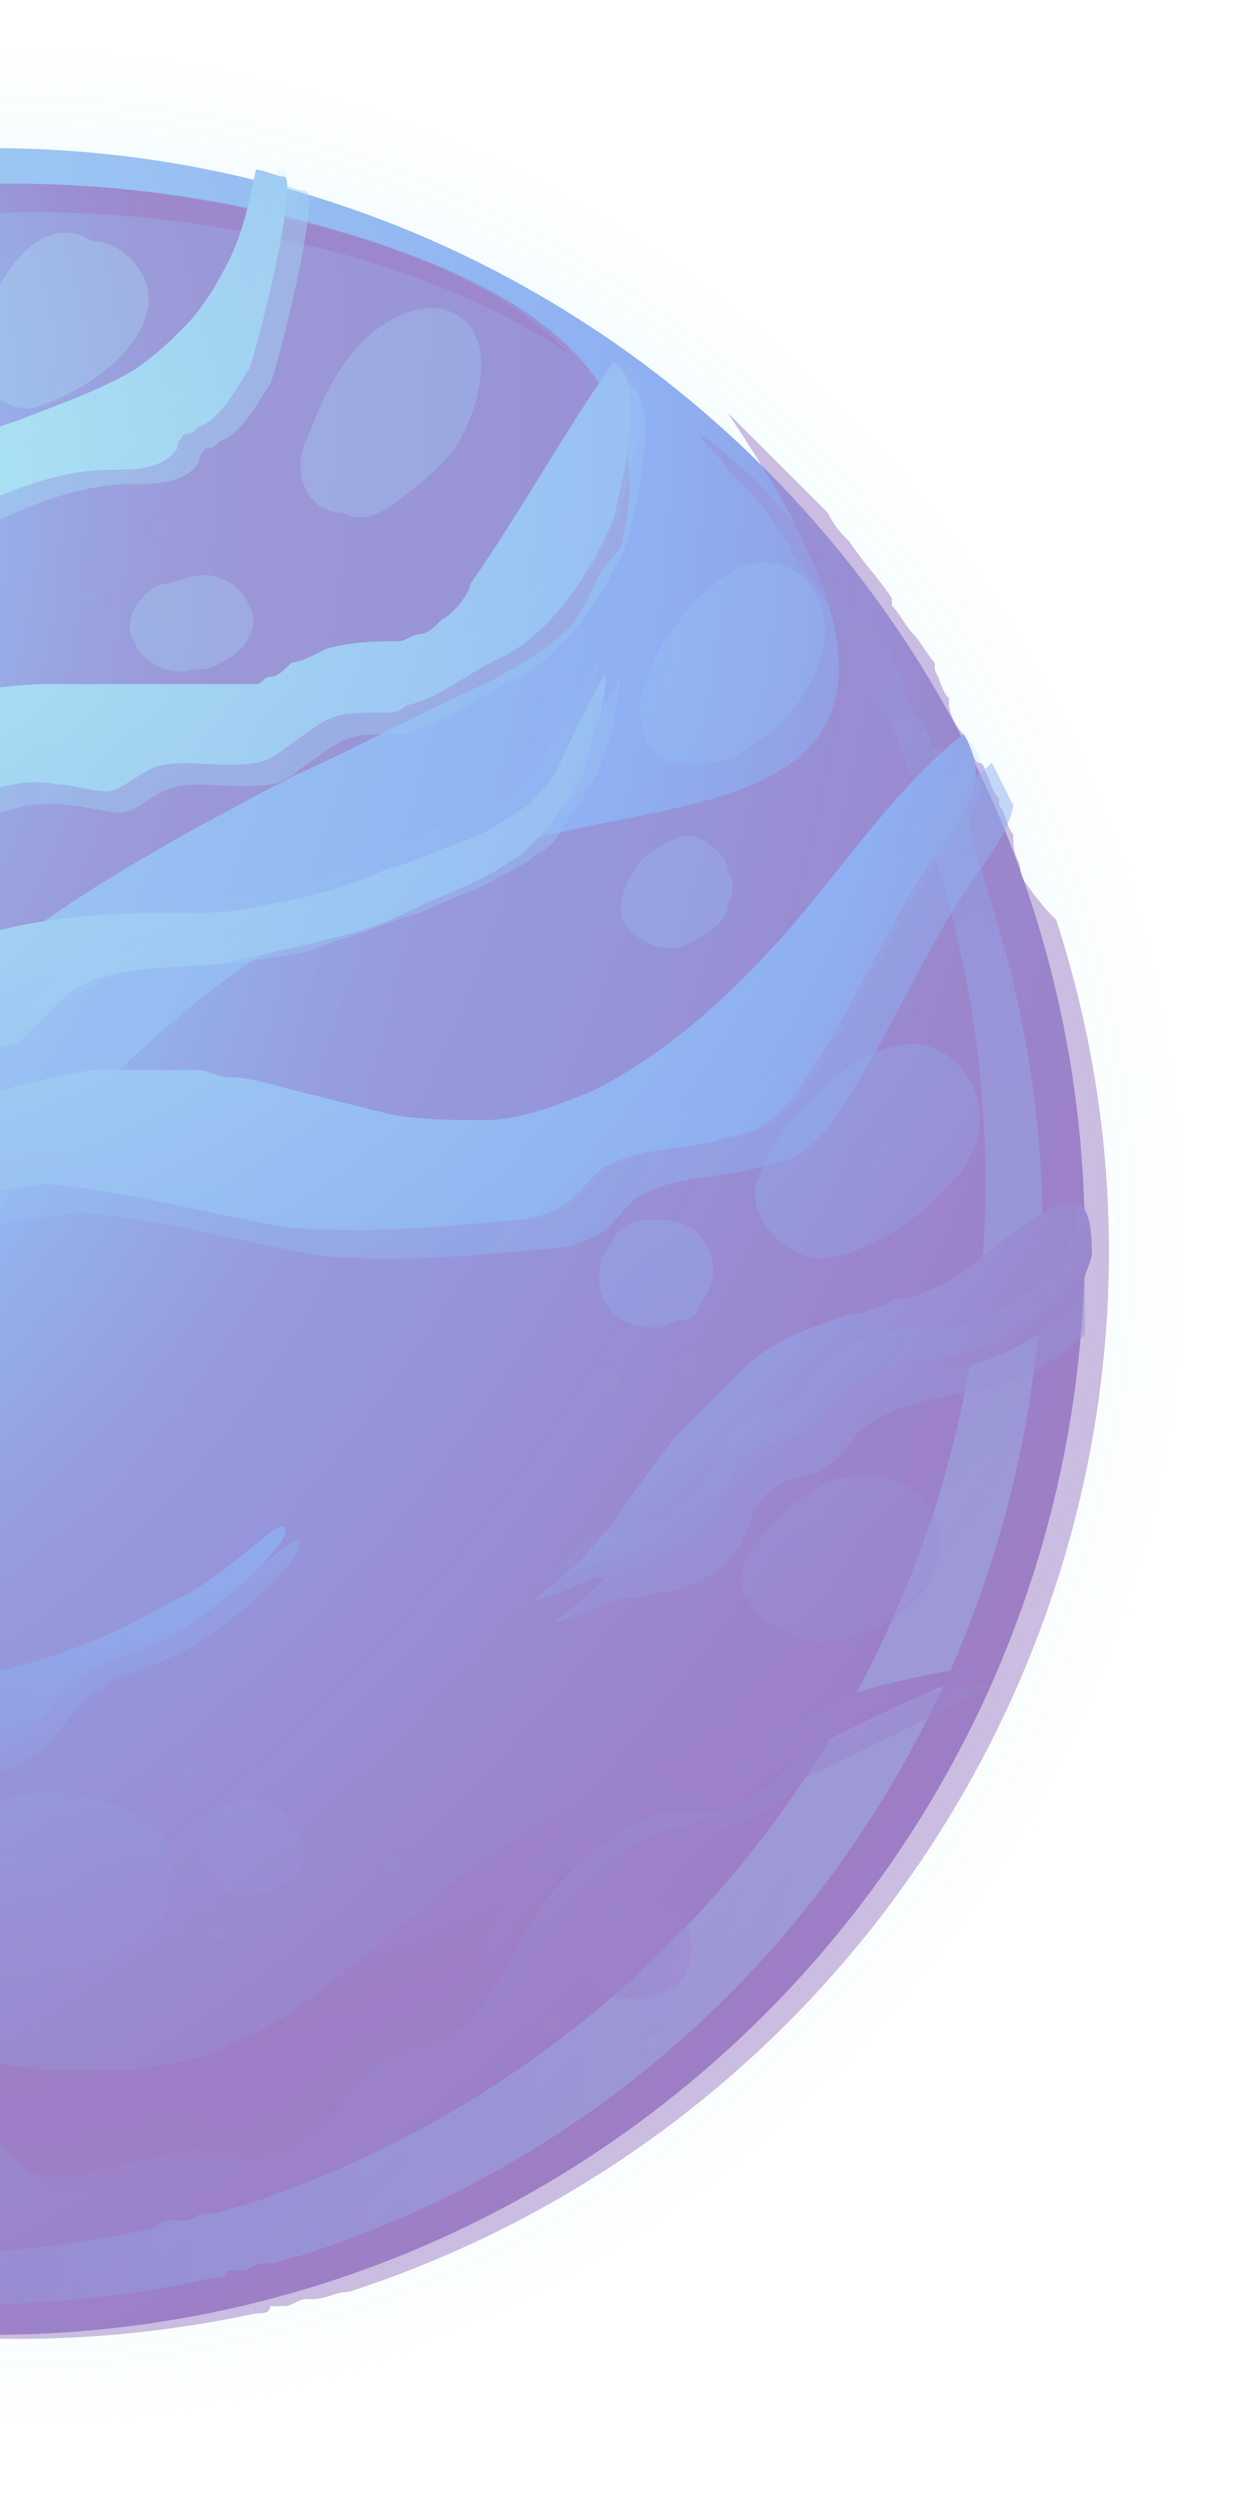 <svg width="26" height="52" viewBox="0 0 26 52" fill="none" xmlns="http://www.w3.org/2000/svg">
<g opacity="0.7" filter="url(#filter0_f_7_468)">
<path d="M-0.178 50.645C13.531 50.645 24.645 39.531 24.645 25.822C24.645 12.113 13.531 1 -0.178 1C-13.887 1 -25 12.113 -25 25.822C-25 39.531 -13.887 50.645 -0.178 50.645Z" fill="url(#paint0_radial_7_468)"/>
<path d="M-0.178 48.564C12.382 48.564 22.564 38.382 22.564 25.822C22.564 13.263 12.382 3.081 -0.178 3.081C-12.737 3.081 -22.919 13.263 -22.919 25.822C-22.919 38.382 -12.737 48.564 -0.178 48.564Z" fill="url(#paint1_radial_7_468)"/>
<path opacity="0.5" d="M21.226 18.242V18.093C21.226 17.945 21.077 17.796 21.077 17.499V17.35C20.929 17.201 20.929 16.904 20.78 16.756V16.607C20.631 16.458 20.631 16.31 20.483 16.012C20.483 16.012 20.483 15.864 20.334 15.864C20.186 15.715 20.186 15.418 20.037 15.269C19.888 15.12 19.74 14.823 19.74 14.675V14.526C19.591 14.377 19.591 14.229 19.442 13.931C19.442 13.931 19.442 13.931 19.442 13.783C19.294 13.634 19.145 13.337 18.997 13.188C18.848 13.04 18.699 12.742 18.551 12.594C18.551 12.594 18.551 12.594 18.551 12.445C18.253 11.999 17.956 11.702 17.659 11.256C17.51 11.107 17.361 10.959 17.213 10.661C16.916 10.364 16.47 9.918 16.172 9.621C15.875 9.324 15.429 8.878 15.132 8.58C16.618 10.81 18.699 14.229 16.47 15.864C13.794 17.796 8.295 16.161 1.903 22.85C-4.339 29.39 -1.664 34.146 -7.907 38.011C-14.149 41.875 -19.798 36.524 -19.798 36.524L-19.055 37.862C-14.001 46.037 -4.34 50.199 5.322 48.118C5.471 48.118 5.619 48.118 5.619 47.969C5.768 47.969 5.768 47.969 5.916 47.969C6.065 47.969 6.214 47.821 6.362 47.821H6.511C6.808 47.821 6.957 47.672 7.254 47.672C19.145 43.807 25.834 31.025 21.969 19.134C21.523 18.688 21.375 18.39 21.226 18.242Z" fill="url(#paint2_radial_7_468)"/>
<path opacity="0.34" d="M20.334 17.945V17.796C20.334 17.647 20.186 17.499 20.186 17.201V17.053C20.037 16.904 20.037 16.607 19.888 16.458V16.31C19.74 16.161 19.74 16.012 19.591 15.715C19.591 15.715 19.591 15.566 19.442 15.566C19.294 15.418 19.294 15.12 19.145 14.972C18.996 14.823 18.848 14.526 18.848 14.377V14.229C18.699 14.08 18.699 13.931 18.55 13.783C18.55 13.783 18.55 13.783 18.55 13.634C18.402 13.486 18.253 13.188 18.105 13.04C17.956 12.891 17.807 12.594 17.659 12.445C17.659 12.445 17.659 12.445 17.659 12.296C17.361 11.851 17.064 11.553 16.767 11.107C16.618 10.959 16.47 10.81 16.321 10.661C16.024 10.364 15.726 9.918 15.28 9.621C15.132 9.472 14.835 9.175 14.537 9.026C14.686 9.324 14.983 9.472 15.132 9.77C15.28 9.918 15.429 10.067 15.578 10.216C15.875 10.513 16.172 10.959 16.47 11.405C16.47 11.405 16.47 11.405 16.47 11.553C16.618 11.702 16.767 11.851 16.916 12.148C17.064 12.296 17.213 12.594 17.361 12.742C17.361 12.742 17.361 12.742 17.361 12.891C17.51 13.04 17.51 13.188 17.659 13.337V13.486C17.807 13.634 17.956 13.931 17.956 14.08C18.105 14.229 18.105 14.526 18.253 14.675C18.253 14.675 18.253 14.823 18.402 14.823C18.55 14.972 18.55 15.12 18.699 15.418V15.566C18.848 15.715 18.848 16.012 18.996 16.161V16.31C18.996 16.458 19.145 16.607 19.145 16.904V17.053C19.294 17.35 19.294 17.499 19.442 17.796C23.158 29.538 16.767 42.024 5.025 45.888C4.876 45.888 4.579 46.037 4.43 46.037H4.281C4.133 46.037 3.984 46.186 3.835 46.186C3.687 46.186 3.687 46.186 3.538 46.186C3.39 46.186 3.39 46.186 3.241 46.334C-4.042 47.969 -11.325 45.888 -16.528 41.132C-11.177 46.483 -3.448 49.158 4.43 47.375C4.579 47.375 4.727 47.375 4.727 47.226C4.876 47.226 4.876 47.226 5.025 47.226C5.173 47.226 5.322 47.077 5.47 47.077L5.619 47.077C5.768 47.077 6.065 46.929 6.214 46.929C17.956 43.213 24.347 30.579 20.631 18.836C20.483 18.39 20.483 18.242 20.334 17.945Z" fill="url(#paint3_radial_7_468)"/>
<path opacity="0.6" d="M12.159 12.594C12.011 12.742 12.011 12.891 11.862 13.04C11.416 13.486 10.673 13.931 10.078 14.229C8.741 14.823 7.403 15.566 6.065 16.161C2.944 17.796 -0.326 19.58 -2.556 22.255C-4.042 23.89 -4.934 25.971 -5.974 27.903C-7.015 29.835 -8.055 31.768 -9.69 33.403C-11.325 35.038 -13.406 36.078 -15.636 36.078C-20.987 35.93 -21.433 29.687 -21.433 25.674C-21.433 16.31 -15.19 7.689 -6.272 4.865C-2.258 3.527 2.052 3.527 6.214 4.567C9.484 5.459 14.092 7.094 12.902 11.405C12.457 11.851 12.308 12.296 12.159 12.594Z" fill="url(#paint4_radial_7_468)"/>
<path opacity="0.6" d="M-20.987 26.268C-20.987 16.904 -14.744 8.283 -5.826 5.459C-1.813 4.121 2.498 4.121 6.66 5.162C8.443 5.608 10.376 6.351 11.862 7.391C10.524 5.905 7.997 5.013 6.065 4.567C2.052 3.527 -2.407 3.527 -6.42 4.865C-15.338 7.689 -21.581 16.31 -21.581 25.674C-21.581 28.795 -21.284 33.106 -18.757 35.038C-20.689 32.957 -20.987 29.092 -20.987 26.268Z" fill="url(#paint5_radial_7_468)"/>
<path opacity="0.5" d="M9.484 13.337C9.335 13.486 9.187 13.634 9.038 13.634C8.889 13.634 8.741 13.783 8.592 13.783C8.146 13.783 7.7 13.783 7.106 13.931C6.808 14.08 6.511 14.229 6.362 14.229C6.214 14.377 6.065 14.526 5.916 14.526C5.768 14.526 5.768 14.675 5.619 14.675C5.471 14.675 5.322 14.675 5.322 14.675C5.025 14.675 4.876 14.675 4.579 14.675C4.133 14.675 3.836 14.675 3.836 14.675C3.836 14.675 3.538 14.675 3.092 14.675C2.646 14.675 2.052 14.675 1.309 14.675C0.566 14.675 -0.326 14.823 -1.367 14.972C-2.259 15.12 -3.299 15.418 -4.339 15.864C-5.231 16.31 -6.123 16.904 -6.866 17.647C-7.609 18.242 -8.204 18.836 -8.799 19.282C-9.096 19.431 -9.393 19.58 -9.69 19.728C-9.988 19.877 -10.285 19.877 -10.434 19.877C-10.88 19.877 -11.028 19.877 -11.177 19.877C-11.177 19.877 -11.028 20.026 -10.582 20.174C-10.285 20.174 -10.136 20.174 -9.69 20.174C-9.096 20.174 -8.501 19.728 -7.907 19.728C-7.164 19.58 -6.42 19.728 -5.826 19.282C-5.529 19.134 -5.38 18.836 -5.083 18.539C-4.339 17.796 -3.448 17.35 -2.407 17.201C-1.813 17.201 -1.218 17.201 -0.624 17.053C0.12 16.904 0.714 16.607 1.457 16.756C1.755 16.756 2.201 16.904 2.498 16.904C2.795 16.904 3.092 16.607 3.39 16.458C3.984 16.161 4.876 16.458 5.619 16.31C5.768 16.31 6.065 16.161 6.214 16.012C6.66 15.715 6.808 15.566 7.106 15.418C7.403 15.269 7.7 15.269 8.295 15.269C8.443 15.269 8.592 15.269 8.741 15.12C9.484 14.972 10.078 14.377 10.822 14.08C11.862 13.486 12.605 12.296 13.051 11.256C13.2 10.661 13.794 8.283 13.051 7.986C12.011 9.472 11.119 11.107 10.078 12.594C10.078 12.742 9.93 13.04 9.484 13.337Z" fill="url(#paint6_radial_7_468)"/>
<path opacity="0.5" d="M20.632 35.038C20.186 35.038 18.997 35.187 17.659 35.632C16.767 35.93 15.578 36.227 14.389 36.822C13.2 37.267 12.011 38.011 10.97 38.605C10.376 38.902 9.781 39.348 9.335 39.794C9.038 39.943 8.889 40.24 8.592 40.389C8.295 40.537 8.146 40.835 7.849 40.983C6.957 41.727 6.065 42.47 5.173 42.767C4.43 43.213 3.687 43.213 3.092 43.362C2.795 43.362 2.647 43.362 2.498 43.362C2.349 43.362 2.349 43.362 2.349 43.362H2.201C2.052 43.362 1.903 43.362 1.606 43.362C1.012 43.362 0.268 43.213 -0.772 43.064C-1.813 42.916 -3.002 42.767 -4.339 42.916C-5.677 43.064 -6.866 43.51 -8.055 43.659C-8.353 43.659 -8.65 43.807 -8.947 43.807C-9.244 43.807 -9.542 43.956 -9.839 43.956C-10.434 43.956 -11.028 43.956 -11.623 43.956C-12.366 43.956 -13.109 43.807 -13.852 43.807C-13.555 44.105 -13.258 44.253 -12.96 44.551C-12.217 44.997 -11.325 45.145 -10.434 45.443C-10.136 45.591 -9.839 45.591 -9.542 45.591C-9.096 45.591 -8.799 45.443 -8.501 45.145C-8.353 44.997 -8.204 44.848 -7.907 44.848C-7.758 44.848 -7.461 44.997 -7.312 45.145C-6.569 45.443 -5.826 44.997 -5.231 44.551C-5.083 44.402 -4.934 44.253 -4.637 44.105C-3.596 43.659 -1.218 44.402 -0.326 44.551C-0.178 44.551 0.12 44.699 0.268 44.848C0.417 44.997 0.566 45.145 0.714 45.294C1.16 45.74 1.755 45.591 2.349 45.443C2.944 45.294 3.687 45.145 4.282 44.996C5.025 44.996 5.768 45.294 6.511 44.848C7.254 44.402 7.552 43.659 8.146 43.213C8.741 42.916 9.484 42.767 9.93 42.47C10.376 42.024 10.673 41.429 10.97 40.983C11.416 39.943 12.308 38.902 13.348 38.308C13.646 38.159 13.943 38.011 14.24 38.011C14.389 38.011 14.686 38.011 14.835 38.011C15.578 38.011 16.172 37.565 16.767 36.97C17.064 36.822 19.591 35.632 20.632 35.038C20.632 35.187 20.632 35.187 20.632 35.038Z" fill="url(#paint7_radial_7_468)"/>
<path opacity="0.5" d="M12.457 22.998C11.713 23.296 10.97 23.593 10.227 23.593C9.484 23.593 8.741 23.593 8.146 23.444C7.552 23.296 6.957 23.147 6.362 22.998C5.768 22.85 5.322 22.701 4.876 22.701C4.728 22.701 4.43 22.552 4.282 22.552C4.133 22.552 3.984 22.552 3.836 22.552C3.538 22.552 3.538 22.552 3.538 22.552C3.538 22.552 3.538 22.552 3.39 22.552C3.39 22.552 3.241 22.552 3.092 22.552C2.944 22.552 2.795 22.552 2.647 22.552C2.498 22.552 2.498 22.552 2.349 22.552C2.201 22.552 2.201 22.552 2.052 22.552C1.16 22.701 -0.029 22.998 -1.367 23.444C-1.961 23.741 -2.704 24.039 -3.448 24.485C-4.191 24.931 -4.934 25.377 -5.677 25.822C-7.163 26.714 -8.798 27.606 -10.434 28.052L-11.028 28.201C-11.177 28.201 -11.474 28.349 -11.623 28.349C-11.771 28.349 -12.069 28.349 -12.217 28.498C-12.366 28.498 -12.663 28.498 -12.812 28.498C-12.96 28.498 -13.258 28.498 -13.406 28.498C-13.555 28.498 -13.852 28.498 -14.001 28.498C-14.149 28.498 -14.447 28.498 -14.595 28.498C-14.744 28.498 -15.041 28.498 -15.19 28.498C-16.825 28.349 -18.46 27.903 -19.798 27.457C-20.689 27.16 -21.433 26.863 -22.176 26.566C-22.324 26.566 -22.027 27.16 -21.878 27.16C-21.73 27.457 -21.433 27.457 -21.135 27.606C-20.838 27.755 -20.392 27.755 -19.946 27.903C-19.798 27.903 -19.5 28.052 -19.352 28.201C-18.906 28.498 -18.757 28.944 -18.311 29.39C-17.865 29.836 -17.271 30.133 -16.676 30.282C-15.933 30.43 -15.19 30.579 -14.447 30.43C-14.149 30.43 -13.852 30.43 -13.555 30.43C-12.812 30.579 -12.217 31.173 -11.325 31.322C-10.434 31.471 -9.393 30.876 -8.501 30.727C-7.758 30.579 -7.015 30.727 -6.42 30.43C-5.38 29.836 -4.785 28.201 -3.745 27.309C-2.556 26.268 -1.069 25.674 0.417 25.377C0.863 25.377 1.309 25.228 1.755 25.228C3.39 25.377 5.025 25.822 6.66 26.12C8.295 26.268 9.781 26.12 11.416 25.971C11.862 25.971 12.159 25.822 12.457 25.674C12.902 25.377 13.051 24.931 13.497 24.782C14.092 24.485 14.983 24.485 15.578 24.336C16.024 24.187 16.47 24.187 16.767 23.89C17.213 23.593 17.51 22.998 17.808 22.552C18.551 21.363 19.145 20.026 19.889 18.836C20.334 18.093 20.929 17.499 21.078 16.756C20.929 16.458 20.78 16.161 20.632 15.864C19.294 17.053 18.253 18.688 17.064 20.026C15.429 21.066 13.943 22.255 12.457 22.998Z" fill="url(#paint8_radial_7_468)"/>
<path opacity="0.5" d="M-16.676 39.348C-15.933 39.497 -15.19 39.348 -14.595 39.348C-14.298 39.348 -14.001 39.348 -13.704 39.2C-11.771 38.456 -11.028 36.524 -8.65 36.227C-7.907 36.078 -7.312 36.227 -6.569 36.376C-5.38 36.673 -5.231 36.97 -4.34 37.713C-4.042 37.862 -3.745 37.862 -3.448 37.713C-3.15 37.565 -2.853 37.416 -2.556 37.267C-1.813 36.822 -1.069 36.822 -0.178 36.822C-0.029 36.822 0.268 36.822 0.417 36.673C1.309 36.227 1.457 35.335 2.498 34.889C3.241 34.592 3.836 34.443 4.579 33.849C5.768 32.957 6.362 32.214 6.214 32.065C6.065 31.916 5.471 32.66 4.281 33.403C3.687 33.7 2.944 34.146 2.201 34.443C1.457 34.741 0.566 35.038 -0.475 35.187C-1.367 35.335 -2.259 35.484 -3.15 35.484C-4.042 35.484 -4.785 35.335 -5.529 35.187C-6.272 35.038 -6.866 34.889 -7.312 34.889C-7.461 34.889 -7.758 34.889 -7.758 34.889C-7.907 34.889 -7.907 34.889 -7.907 34.889C-7.907 34.889 -7.907 34.889 -8.055 34.889C-8.204 34.889 -8.353 34.889 -8.65 34.889C-8.947 34.889 -9.245 34.889 -9.542 35.038C-9.839 35.038 -10.285 35.187 -10.582 35.335C-10.88 35.484 -11.325 35.781 -11.623 35.93C-11.92 36.078 -12.366 36.376 -12.663 36.524C-13.406 36.97 -14.298 37.267 -15.19 37.565C-16.082 37.862 -16.974 38.011 -17.866 38.011C-18.311 38.011 -18.609 38.011 -19.055 38.011C-18.757 38.902 -17.717 39.348 -16.676 39.348Z" fill="url(#paint9_radial_7_468)"/>
<path opacity="0.5" d="M-7.907 13.04C-8.798 13.188 -9.69 13.188 -10.582 13.188C-12.366 13.04 -14.298 12.594 -15.636 12.148C-16.082 11.999 -16.974 11.553 -17.271 11.999C-16.082 12.742 -14.744 12.891 -13.406 13.188C-12.514 13.486 -11.771 14.08 -10.879 14.377C-7.461 15.864 -5.083 13.783 -2.407 12.148C-2.11 11.999 -1.515 11.553 -0.921 11.256C0.268 10.661 1.458 10.067 2.795 10.067C3.241 10.067 3.836 10.067 4.133 9.621C4.133 9.472 4.282 9.324 4.282 9.324C4.43 9.324 4.43 9.324 4.579 9.175C5.025 9.026 5.322 8.432 5.619 7.986C5.768 7.689 6.66 4.121 6.363 3.973C6.214 3.973 5.917 3.824 5.768 3.824C5.619 4.567 5.471 5.31 5.025 6.054C4.876 6.351 4.579 6.797 4.282 7.094C3.984 7.391 3.687 7.689 3.241 7.986C2.498 8.432 1.606 8.729 0.863 9.026C-0.029 9.324 -0.772 9.621 -1.515 9.918C-2.258 10.216 -2.704 10.513 -3.15 10.81C-3.448 10.959 -3.745 11.107 -3.745 11.107C-3.745 11.107 -3.893 11.256 -4.339 11.405C-4.637 11.553 -5.231 11.851 -5.826 12.148C-6.42 12.594 -7.163 12.891 -7.907 13.04Z" fill="url(#paint10_radial_7_468)"/>
<path opacity="0.5" d="M22.415 25.525C21.672 25.822 20.483 27.012 20.037 27.16C19.74 27.309 19.443 27.457 19.145 27.457C18.997 27.457 18.848 27.606 18.848 27.606C18.848 27.606 18.699 27.606 18.402 27.755C18.105 27.755 17.808 27.903 17.362 28.052C16.916 28.201 16.321 28.498 15.875 28.944C15.429 29.39 14.983 29.836 14.537 30.282C13.794 31.173 13.2 32.214 12.605 32.808C12.011 33.403 11.565 33.7 11.565 33.7C11.565 33.849 12.754 33.254 12.903 33.254C13.348 33.254 13.646 33.106 13.943 33.106C14.538 32.957 15.132 32.66 15.429 32.065C15.578 31.768 15.727 31.173 16.024 31.025C16.321 30.727 16.767 30.727 17.064 30.579C17.362 30.43 17.659 30.133 17.808 29.836C18.402 29.241 19.443 29.092 20.186 28.944C21.078 28.795 21.969 28.349 22.564 27.755C22.564 27.012 22.564 26.417 22.564 25.674C22.564 25.376 22.415 25.377 22.415 25.525Z" fill="url(#paint11_radial_7_468)"/>
<path opacity="0.5" d="M-20.987 20.917C-21.135 20.769 -21.433 20.471 -21.581 20.323C-21.73 20.769 -21.73 21.066 -21.581 21.363C-21.284 22.107 -20.541 22.701 -20.095 23.296C-19.797 23.593 -19.649 23.89 -19.352 24.039C-18.757 24.485 -17.865 24.633 -17.419 25.377C-17.271 25.674 -17.271 25.822 -16.973 25.971C-16.825 26.12 -16.676 25.971 -16.379 25.971C-15.636 25.971 -15.041 26.268 -14.447 26.566C-13.852 26.863 -13.109 27.012 -12.366 26.714C-11.474 26.268 -10.731 26.12 -9.839 25.674C-9.393 25.525 -9.096 25.377 -8.65 25.377C-8.055 25.377 -7.461 25.525 -6.866 25.377C-5.528 25.079 -4.191 23.89 -3.002 23.147C-2.11 22.701 -1.367 22.107 -0.475 21.958C-0.029 21.809 0.268 21.809 0.714 21.66C1.012 21.512 1.309 21.066 1.606 20.769C2.498 19.877 3.984 20.174 5.025 20.026C5.768 19.877 6.363 19.877 6.957 19.58C7.552 19.431 8.146 19.134 8.741 18.985C9.335 18.688 9.93 18.539 10.376 18.242C10.673 18.093 10.97 17.945 11.119 17.796C11.416 17.647 11.565 17.499 11.713 17.201C12.011 16.756 12.308 16.31 12.457 16.012C12.605 15.566 12.754 15.269 12.754 14.972C12.903 14.377 12.903 14.08 12.903 14.08C12.903 14.08 12.754 14.377 12.457 14.823C12.308 15.12 12.159 15.418 12.011 15.715C11.862 16.012 11.565 16.458 11.268 16.756C10.97 17.053 10.524 17.35 9.93 17.499C9.484 17.647 8.889 17.945 8.295 18.093C7.7 18.242 7.106 18.539 6.511 18.688C5.917 18.836 5.322 18.985 4.579 18.985C3.241 19.134 1.903 18.985 0.566 19.282C-0.772 19.58 -1.812 20.174 -2.704 20.471C-4.488 21.363 -5.677 21.809 -5.677 21.809C-5.677 21.809 -6.866 22.404 -8.65 23.296C-9.542 23.741 -10.582 24.336 -11.623 24.485C-12.663 24.633 -14.001 24.485 -15.19 24.039C-16.379 23.741 -17.568 23.147 -18.608 22.552C-19.352 22.255 -20.243 21.512 -20.987 20.917Z" fill="url(#paint12_radial_7_468)"/>
<path d="M-22.027 19.877C-21.879 20.026 -21.581 20.323 -21.433 20.471C-20.689 21.215 -19.946 21.809 -18.906 22.552C-17.865 23.147 -16.676 23.741 -15.487 24.039C-14.298 24.336 -12.96 24.633 -11.92 24.485C-10.879 24.336 -9.839 23.741 -8.947 23.296C-7.164 22.404 -5.974 21.809 -5.974 21.809C-5.974 21.809 -4.785 21.215 -3.002 20.471C-2.11 20.026 -1.069 19.58 0.268 19.282C1.606 18.985 2.944 18.985 4.282 18.985C4.876 18.985 5.471 18.836 6.214 18.688C6.808 18.539 7.403 18.39 7.997 18.093C8.592 17.945 9.187 17.647 9.632 17.499C10.078 17.35 10.524 17.053 10.97 16.756C11.268 16.458 11.565 16.161 11.713 15.715C11.862 15.418 12.011 15.12 12.159 14.823C12.457 14.229 12.605 13.931 12.605 14.08C12.605 14.08 12.605 14.377 12.457 14.972C12.308 15.269 12.308 15.566 12.159 16.012C12.011 16.458 11.713 16.756 11.416 17.201C11.268 17.35 10.97 17.647 10.822 17.796C10.524 17.945 10.376 18.093 10.078 18.242C9.484 18.539 9.038 18.688 8.443 18.985C7.849 19.282 7.254 19.431 6.66 19.58C6.065 19.728 5.322 19.877 4.727 20.026C3.687 20.174 2.052 20.026 1.309 20.769C1.012 21.066 0.714 21.363 0.417 21.66C0.12 21.809 -0.326 21.809 -0.772 21.958C-1.664 22.106 -2.556 22.701 -3.299 23.147C-4.488 23.89 -5.826 25.079 -7.164 25.377C-7.758 25.525 -8.353 25.377 -8.947 25.377C-9.393 25.377 -9.839 25.525 -10.136 25.674C-11.028 26.12 -11.771 26.268 -12.663 26.714C-13.258 27.012 -14.001 26.863 -14.744 26.566C-15.338 26.268 -16.082 25.971 -16.676 25.971C-16.825 25.971 -17.122 25.971 -17.271 25.971C-17.568 25.822 -17.568 25.525 -17.717 25.377C-18.163 24.782 -18.906 24.485 -19.649 24.039C-19.946 23.741 -20.244 23.593 -20.392 23.296C-20.838 22.701 -21.581 22.107 -21.879 21.363C-22.176 20.62 -22.176 20.174 -22.027 19.877ZM20.632 34.741C20.632 34.592 19.294 34.741 17.362 35.335C16.47 35.632 15.281 35.93 14.092 36.524C12.902 36.97 11.713 37.713 10.673 38.308C10.078 38.605 9.484 39.051 9.038 39.497C8.741 39.646 8.592 39.943 8.295 40.092C7.997 40.24 7.849 40.537 7.552 40.686C6.66 41.429 5.768 42.172 4.876 42.47C4.133 42.916 3.39 42.916 2.795 43.064C2.498 43.064 2.349 43.064 2.201 43.064C2.052 43.064 2.052 43.064 2.052 43.064H1.903C1.755 43.064 1.606 43.064 1.309 43.064C0.714 43.064 -0.029 42.916 -1.069 42.767C-2.11 42.618 -3.299 42.47 -4.637 42.618C-5.974 42.767 -7.164 43.213 -8.353 43.361C-8.65 43.361 -8.947 43.51 -9.244 43.51C-9.542 43.51 -9.839 43.659 -10.136 43.659C-10.731 43.659 -11.325 43.659 -11.92 43.659C-12.812 43.659 -13.555 43.51 -14.298 43.51C-13.258 44.402 -12.069 44.699 -10.731 45.145C-10.434 45.294 -10.136 45.294 -9.839 45.294C-9.393 45.294 -9.096 45.145 -8.799 44.848C-8.65 44.699 -8.501 44.551 -8.204 44.551C-8.055 44.551 -7.758 44.699 -7.609 44.848C-6.866 45.145 -6.123 44.699 -5.529 44.253C-5.38 44.105 -5.231 43.956 -4.934 43.807C-3.893 43.362 -1.515 44.105 -0.623 44.253C-0.475 44.253 -0.178 44.402 -0.029 44.551C0.12 44.699 0.268 44.848 0.417 44.996C0.863 45.443 1.457 45.294 2.052 45.145C2.647 44.996 3.39 44.848 3.984 44.699C4.727 44.699 5.471 44.997 6.214 44.551C6.957 44.105 7.254 43.361 7.849 42.916C8.443 42.618 9.187 42.47 9.632 42.172C10.078 41.727 10.376 41.132 10.673 40.686C11.119 39.646 12.011 38.605 13.051 38.011C13.348 37.862 13.646 37.713 13.943 37.713C14.092 37.713 14.389 37.713 14.537 37.713C15.281 37.713 15.875 37.267 16.47 36.673C16.618 36.376 20.483 34.592 20.632 34.741ZM-11.325 14.08C-7.907 15.566 -5.529 13.486 -2.853 11.851C-2.556 11.702 -1.961 11.256 -1.367 10.959C-0.178 10.364 1.012 9.77 2.349 9.77C2.795 9.77 3.39 9.77 3.687 9.324C3.687 9.175 3.836 9.026 3.836 9.026C3.984 9.026 3.984 9.026 4.133 8.878C4.579 8.729 4.876 8.135 5.173 7.689C5.322 7.391 6.214 3.824 5.917 3.675C5.768 3.675 5.471 3.527 5.322 3.527C5.173 4.27 5.025 5.013 4.579 5.756C4.43 6.054 4.133 6.5 3.836 6.797C3.538 7.094 3.241 7.391 2.795 7.689C2.052 8.135 1.16 8.432 0.417 8.729C-0.475 9.026 -1.218 9.324 -1.961 9.621C-2.704 9.918 -3.15 10.216 -3.596 10.513C-3.893 10.661 -4.191 10.81 -4.191 10.81C-4.191 10.81 -4.339 10.959 -4.785 11.107C-5.083 11.256 -5.677 11.553 -6.272 11.851C-6.866 12.148 -7.609 12.296 -8.501 12.445C-9.393 12.594 -10.285 12.594 -11.177 12.594C-12.96 12.445 -14.893 11.999 -16.23 11.553C-16.676 11.405 -17.568 10.959 -17.865 11.405C-16.676 12.148 -15.338 12.296 -14.001 12.594C-12.96 13.04 -12.217 13.634 -11.325 14.08ZM21.969 25.079C21.226 25.377 20.037 26.566 19.591 26.714C19.294 26.863 18.997 27.012 18.699 27.012C18.551 27.012 18.402 27.16 18.402 27.16C18.402 27.16 18.253 27.16 17.956 27.309C17.659 27.309 17.362 27.457 16.916 27.606C16.47 27.755 15.875 28.052 15.429 28.498C14.983 28.944 14.537 29.39 14.092 29.836C13.348 30.727 12.754 31.768 12.159 32.362C11.565 32.957 11.119 33.254 11.119 33.254C11.119 33.403 12.308 32.808 12.457 32.808C12.902 32.808 13.2 32.66 13.497 32.66C14.092 32.511 14.686 32.214 14.983 31.619C15.132 31.322 15.281 30.727 15.578 30.579C15.875 30.282 16.321 30.282 16.618 30.133C16.916 29.984 17.213 29.687 17.362 29.39C17.956 28.795 18.997 28.646 19.74 28.498C20.632 28.349 21.523 27.903 22.118 27.309C22.415 27.012 22.564 26.566 22.712 26.12C22.712 24.931 22.415 24.931 21.969 25.079ZM-16.974 39.051C-16.23 39.2 -15.487 39.051 -14.893 39.051C-14.595 39.051 -14.298 39.051 -14.001 38.902C-12.069 38.159 -11.325 36.227 -8.947 35.93C-8.204 35.781 -7.609 35.93 -6.866 36.078C-5.677 36.376 -5.529 36.673 -4.637 37.416C-4.339 37.565 -4.042 37.565 -3.745 37.416C-3.448 37.267 -3.15 37.119 -2.853 36.97C-2.11 36.524 -1.367 36.524 -0.475 36.524C-0.326 36.524 -0.029 36.524 0.12 36.376C1.012 35.93 1.16 35.038 2.201 34.592C2.944 34.295 3.538 34.146 4.282 33.551C5.471 32.66 6.065 31.916 5.917 31.768C5.768 31.619 5.173 32.362 3.984 33.106C3.39 33.403 2.647 33.849 1.903 34.146C1.16 34.443 0.268 34.741 -0.772 34.889C-1.664 35.038 -2.556 35.187 -3.448 35.187C-4.339 35.187 -5.083 35.038 -5.826 34.889C-6.569 34.741 -7.164 34.592 -7.609 34.592C-7.758 34.592 -8.055 34.592 -8.055 34.592C-8.204 34.592 -8.204 34.592 -8.204 34.592C-8.204 34.592 -8.204 34.592 -8.353 34.592C-8.501 34.592 -8.65 34.592 -8.947 34.592C-9.244 34.592 -9.542 34.592 -9.839 34.741C-10.136 34.741 -10.582 34.889 -10.879 35.038C-11.177 35.187 -11.623 35.484 -11.92 35.632C-12.217 35.781 -12.663 36.078 -12.96 36.227C-13.704 36.673 -14.595 36.97 -15.487 37.267C-16.379 37.565 -17.271 37.713 -18.163 37.713C-18.609 37.713 -18.906 37.713 -19.352 37.713C-19.203 38.605 -18.163 38.902 -16.974 39.051ZM9.187 12.891C9.038 13.04 8.889 13.188 8.741 13.188C8.592 13.188 8.443 13.337 8.295 13.337C7.849 13.337 7.403 13.337 6.808 13.486C6.511 13.634 6.214 13.783 6.065 13.783C5.917 13.931 5.768 14.08 5.619 14.08C5.471 14.08 5.471 14.229 5.322 14.229C5.173 14.229 5.025 14.229 5.025 14.229C4.727 14.229 4.579 14.229 4.282 14.229C3.836 14.229 3.538 14.229 3.538 14.229C3.538 14.229 3.241 14.229 2.795 14.229C2.349 14.229 1.755 14.229 1.012 14.229C0.268 14.229 -0.623 14.377 -1.664 14.526C-2.556 14.675 -3.596 14.972 -4.637 15.418C-5.529 15.864 -6.42 16.458 -7.164 17.201C-7.907 17.796 -8.501 18.39 -9.096 18.837C-9.393 18.985 -9.69 19.134 -9.988 19.282C-10.285 19.431 -10.582 19.431 -10.731 19.431C-11.177 19.431 -11.325 19.431 -11.474 19.431C-11.474 19.431 -11.325 19.58 -10.879 19.728C-10.582 19.728 -10.434 19.728 -9.988 19.728C-9.393 19.728 -8.799 19.282 -8.204 19.282C-7.461 19.134 -6.718 19.282 -6.123 18.837C-5.826 18.688 -5.677 18.39 -5.38 18.093C-4.637 17.35 -3.745 16.904 -2.704 16.756C-2.11 16.756 -1.515 16.756 -0.921 16.607C-0.178 16.458 0.417 16.161 1.16 16.31C1.457 16.31 1.903 16.458 2.201 16.458C2.498 16.458 2.795 16.161 3.092 16.012C3.687 15.715 4.579 16.012 5.322 15.864C5.471 15.864 5.768 15.715 5.917 15.566C6.362 15.269 6.511 15.12 6.808 14.972C7.106 14.823 7.403 14.823 7.997 14.823C8.146 14.823 8.295 14.823 8.443 14.675C9.187 14.526 9.781 13.931 10.524 13.634C11.565 13.04 12.308 11.851 12.754 10.81C12.902 10.216 13.497 7.837 12.754 7.54C11.713 9.026 10.822 10.661 9.781 12.148C9.781 12.296 9.484 12.742 9.187 12.891ZM-20.689 27.309C-20.541 27.309 -20.244 27.457 -20.095 27.606C-19.649 27.903 -19.5 28.349 -19.055 28.795C-18.609 29.241 -18.014 29.538 -17.419 29.687C-16.676 29.836 -15.933 29.984 -15.19 29.836C-14.893 29.836 -14.595 29.836 -14.298 29.836C-13.555 29.984 -12.96 30.579 -12.069 30.727C-11.177 30.876 -10.136 30.282 -9.244 30.133C-8.501 29.984 -7.758 30.133 -7.164 29.836C-6.123 29.241 -5.529 27.606 -4.488 26.714C-3.299 25.674 -1.813 25.079 -0.326 24.782C0.12 24.782 0.566 24.633 1.012 24.633C2.647 24.782 4.282 25.228 5.917 25.525C7.552 25.674 9.038 25.525 10.673 25.377C11.119 25.377 11.416 25.228 11.713 25.079C12.159 24.782 12.308 24.336 12.754 24.187C13.348 23.89 14.24 23.89 14.835 23.741C15.281 23.593 15.727 23.593 16.024 23.296C16.47 22.998 16.767 22.404 17.064 21.958C17.808 20.769 18.402 19.431 19.145 18.242C19.74 17.201 20.78 16.458 20.037 15.269C18.551 16.458 17.51 18.093 16.321 19.431C15.132 20.769 13.794 21.958 12.308 22.701C11.565 22.998 10.822 23.296 10.078 23.296C9.335 23.296 8.592 23.296 7.997 23.147C7.403 22.998 6.808 22.85 6.214 22.701C5.619 22.552 5.173 22.404 4.727 22.404C4.579 22.404 4.282 22.255 4.133 22.255C3.984 22.255 3.836 22.255 3.687 22.255C3.39 22.255 3.39 22.255 3.39 22.255C3.39 22.255 3.39 22.255 3.241 22.255C3.241 22.255 3.092 22.255 2.944 22.255C2.795 22.255 2.647 22.255 2.498 22.255C2.349 22.255 2.349 22.255 2.201 22.255C2.052 22.255 2.052 22.255 1.903 22.255C1.012 22.404 -0.178 22.701 -1.515 23.147C-2.259 23.444 -2.853 23.741 -3.596 24.187C-4.339 24.633 -5.083 25.079 -5.826 25.525C-7.312 26.417 -8.947 27.309 -10.582 27.755L-11.177 27.903C-11.325 27.903 -11.623 28.052 -11.771 28.052C-11.92 28.052 -12.217 28.052 -12.366 28.201C-12.514 28.201 -12.812 28.201 -12.96 28.201C-13.109 28.201 -13.406 28.201 -13.555 28.201C-13.704 28.201 -14.001 28.201 -14.149 28.201C-14.298 28.201 -14.595 28.201 -14.744 28.201C-14.893 28.201 -15.19 28.201 -15.338 28.201C-16.974 28.052 -18.609 27.606 -19.946 27.16C-20.838 26.863 -21.581 26.566 -22.325 26.268C-22.473 26.268 -22.176 26.863 -22.027 26.863C-21.879 27.16 -21.581 27.16 -21.284 27.309C-21.433 27.16 -20.987 27.16 -20.689 27.309Z" fill="url(#paint13_radial_7_468)"/>
<g opacity="0.34">
<path opacity="0.34" d="M-20.541 22.85C-20.244 23.147 -20.095 23.444 -19.798 23.593C-19.203 24.039 -18.311 24.187 -17.865 24.93C-17.717 25.228 -17.717 25.377 -17.419 25.525C-17.271 25.674 -17.122 25.525 -16.825 25.525C-16.082 25.525 -15.487 25.822 -14.893 26.12C-14.298 26.417 -13.555 26.566 -12.812 26.268C-11.92 25.822 -11.177 25.674 -10.285 25.228C-9.839 25.079 -9.542 24.93 -9.096 24.93C-8.501 24.93 -7.907 25.079 -7.312 24.93C-5.974 24.633 -4.637 23.444 -3.448 22.701C-2.556 22.255 -1.813 21.66 -0.921 21.512C-0.475 21.363 -0.178 21.363 0.268 21.215C0.566 21.066 0.863 20.62 1.16 20.323C2.052 19.431 3.538 19.728 4.579 19.58C5.322 19.431 5.916 19.431 6.511 19.134C7.106 18.985 7.7 18.688 8.295 18.539C8.889 18.242 9.484 18.093 9.93 17.796C10.227 17.647 10.524 17.499 10.673 17.35C10.97 17.201 11.119 17.053 11.267 16.756C11.565 16.31 11.862 15.864 12.011 15.566C12.159 15.12 12.308 14.823 12.308 14.526C12.457 13.931 12.457 13.634 12.457 13.634C12.457 13.634 12.308 13.931 12.011 14.377C11.862 14.675 11.713 14.972 11.565 15.269C11.416 15.566 11.119 16.012 10.822 16.31C10.524 16.607 10.078 16.904 9.484 17.053C9.335 17.053 9.335 17.053 9.187 17.201C8.741 17.35 8.295 17.647 7.849 17.796C7.254 18.093 6.66 18.242 6.065 18.39C5.471 18.539 4.727 18.688 4.133 18.836C3.092 18.985 1.457 18.836 0.714 19.58C0.417 19.877 0.12 20.174 -0.178 20.471C-0.475 20.62 -0.921 20.62 -1.367 20.769C-2.259 20.917 -3.15 21.512 -3.894 21.958C-5.083 22.701 -6.42 23.89 -7.758 24.187C-8.353 24.336 -8.947 24.187 -9.542 24.187C-9.988 24.187 -10.434 24.336 -10.731 24.485C-11.623 24.931 -12.366 25.079 -13.258 25.525C-13.852 25.822 -14.595 25.674 -15.339 25.376C-15.933 25.079 -16.676 24.782 -17.271 24.782C-17.419 24.782 -17.717 24.782 -17.865 24.782C-18.163 24.633 -18.163 24.336 -18.311 24.187C-18.757 23.593 -19.5 23.296 -20.095 22.85C-20.392 22.552 -20.689 22.404 -20.838 22.106C-21.284 21.66 -21.879 21.066 -22.176 20.471C-22.176 20.62 -22.176 20.769 -22.027 20.917C-21.73 21.66 -20.987 22.255 -20.541 22.85Z" fill="url(#paint14_radial_7_468)"/>
<path opacity="0.34" d="M-13.852 12.742C-12.96 13.04 -12.217 13.634 -11.325 13.931C-7.907 15.418 -5.529 13.337 -2.853 11.702C-2.556 11.553 -1.961 11.107 -1.367 10.81C-0.178 10.216 1.011 9.621 2.349 9.621C2.795 9.621 3.39 9.621 3.687 9.175C3.687 9.026 3.836 8.878 3.836 8.878C3.984 8.878 3.984 8.878 4.133 8.729C4.579 8.581 4.876 7.986 5.173 7.54C5.322 7.243 6.214 3.675 5.917 3.527L5.768 3.527C5.619 4.567 5.173 6.648 5.025 6.797C4.876 7.243 4.579 7.837 3.984 7.986C3.836 7.986 3.836 7.986 3.687 8.135C3.538 8.135 3.538 8.283 3.538 8.432C3.241 8.878 2.647 8.729 2.201 8.878C0.863 8.878 -0.326 9.472 -1.515 10.067C-2.11 10.364 -2.556 10.661 -3.002 10.959C-5.677 12.594 -8.055 14.675 -11.474 13.188C-12.069 12.891 -12.812 12.445 -13.406 12.148C-14.298 11.999 -15.19 11.702 -15.933 11.553C-16.379 11.405 -17.271 10.959 -17.568 11.405C-16.528 12.296 -15.19 12.445 -13.852 12.742Z" fill="url(#paint15_radial_7_468)"/>
<path opacity="0.34" d="M-14.001 38.902C-12.069 38.159 -11.325 36.227 -8.947 35.93C-8.204 35.781 -7.609 35.93 -6.866 36.078C-5.677 36.376 -5.529 36.673 -4.637 37.416C-4.339 37.565 -4.042 37.565 -3.745 37.416C-3.448 37.267 -3.15 37.119 -2.853 36.97C-2.11 36.524 -1.367 36.524 -0.475 36.524C-0.326 36.524 -0.029 36.524 0.12 36.376C1.012 35.93 1.16 35.038 2.201 34.592C2.944 34.295 3.538 34.146 4.282 33.551C5.471 32.66 6.065 31.916 5.917 31.768C5.768 31.619 5.173 32.362 3.984 33.106C3.39 33.403 2.647 33.849 1.903 34.146C1.755 34.146 1.606 34.295 1.457 34.295C1.012 34.741 0.714 35.335 0.12 35.632C-0.029 35.781 -0.326 35.781 -0.475 35.781C-1.218 35.781 -2.11 35.781 -2.853 36.227C-3.15 36.376 -3.448 36.673 -3.745 36.673C-4.042 36.822 -4.339 36.822 -4.637 36.673C-5.529 35.93 -5.677 35.632 -6.866 35.335C-7.609 35.187 -8.204 35.038 -8.947 35.187C-11.325 35.484 -12.069 37.416 -14.001 38.159C-14.298 38.308 -14.595 38.308 -14.893 38.308C-15.487 38.308 -16.23 38.308 -16.974 38.308C-17.717 38.159 -18.46 38.011 -18.906 37.713C-19.055 37.713 -19.055 37.713 -19.203 37.713C-18.906 38.605 -17.865 38.902 -16.676 39.051C-15.933 39.2 -15.19 39.051 -14.595 39.051C-14.595 39.051 -14.298 39.051 -14.001 38.902Z" fill="url(#paint16_radial_7_468)"/>
<path opacity="0.34" d="M-10.731 19.58C-10.434 19.58 -10.285 19.58 -9.839 19.58C-9.245 19.58 -8.65 19.134 -8.055 19.134C-7.312 18.985 -6.569 19.134 -5.975 18.688C-5.677 18.539 -5.529 18.242 -5.231 17.945C-4.488 17.201 -3.596 16.756 -2.556 16.607C-1.961 16.607 -1.367 16.607 -0.772 16.458C-0.029 16.31 0.565 16.012 1.309 16.161C1.606 16.161 2.052 16.31 2.349 16.31C2.646 16.31 2.944 16.012 3.241 15.864C3.835 15.566 4.727 15.864 5.47 15.715C5.619 15.715 5.916 15.566 6.065 15.418C6.511 15.121 6.66 14.972 6.957 14.823C7.254 14.675 7.551 14.675 8.146 14.675C8.295 14.675 8.443 14.675 8.592 14.526C9.335 14.377 9.93 13.783 10.673 13.486C11.713 12.891 12.456 11.702 12.902 10.662C13.051 10.067 13.646 7.986 13.051 7.54C13.051 8.283 12.754 9.472 12.605 9.918C12.159 11.107 11.416 12.148 10.376 12.742C9.781 13.188 9.038 13.634 8.295 13.783C8.146 13.783 7.997 13.783 7.849 13.931C7.254 13.931 6.957 13.931 6.66 14.08C6.362 14.229 6.214 14.377 5.768 14.675C5.619 14.823 5.322 14.972 5.173 14.972C4.43 15.121 3.538 14.823 2.944 15.121C2.646 15.269 2.349 15.566 2.052 15.566C1.755 15.566 1.309 15.566 1.011 15.418C0.268 15.269 -0.326 15.715 -1.07 15.715C-1.664 15.864 -2.259 15.715 -2.853 15.864C-3.894 16.012 -4.785 16.458 -5.529 17.201C-5.826 17.499 -5.975 17.647 -6.272 17.945C-6.866 18.391 -7.758 18.242 -8.353 18.391C-8.501 18.391 -8.501 18.391 -8.65 18.391C-8.799 18.539 -8.947 18.688 -9.096 18.688C-9.393 18.837 -9.69 18.985 -9.988 19.134C-10.285 19.282 -10.582 19.282 -10.731 19.282C-11.177 19.282 -11.325 19.282 -11.474 19.282C-11.474 19.282 -11.177 19.431 -10.731 19.58Z" fill="url(#paint17_radial_7_468)"/>
<path opacity="0.34" d="M18.848 17.499C18.105 18.688 17.362 19.877 16.767 21.215C16.47 21.66 16.172 22.255 15.727 22.552C15.429 22.85 14.835 22.85 14.537 22.998C13.943 23.147 13.051 23.147 12.457 23.444C12.011 23.741 11.862 24.187 11.416 24.336C11.119 24.485 10.673 24.633 10.376 24.633C8.741 24.931 7.254 25.079 5.619 24.782C3.984 24.633 2.349 24.039 0.714 23.89C0.268 23.89 -0.178 23.89 -0.624 24.039C-2.11 24.336 -3.596 24.931 -4.785 25.971C-5.826 26.863 -6.42 28.498 -7.461 29.092C-8.055 29.39 -8.799 29.39 -9.542 29.39C-10.434 29.538 -11.474 30.133 -12.366 29.984C-13.109 29.836 -13.704 29.241 -14.595 29.092C-14.893 29.092 -15.19 29.092 -15.487 29.092C-16.23 29.092 -16.974 29.092 -17.717 28.944C-18.311 28.795 -18.906 28.498 -19.352 28.052C-19.649 27.755 -19.798 27.309 -20.244 27.012C-20.392 27.012 -20.541 27.012 -20.541 26.863C-21.135 26.714 -21.581 26.566 -22.027 26.268C-22.176 26.268 -22.325 26.12 -22.473 26.12C-22.622 26.12 -22.77 25.971 -22.77 25.971C-22.919 25.971 -22.622 26.566 -22.473 26.566C-22.325 26.863 -22.027 26.863 -21.73 27.012C-21.433 27.16 -20.987 27.16 -20.541 27.309C-20.392 27.309 -20.095 27.457 -19.946 27.606C-19.5 27.903 -19.352 28.349 -18.906 28.795C-18.46 29.241 -17.865 29.538 -17.271 29.687C-16.528 29.836 -15.784 29.984 -15.041 29.836C-14.744 29.836 -14.447 29.836 -14.149 29.836C-13.406 29.984 -12.812 30.579 -11.92 30.727C-11.028 30.876 -9.988 30.282 -9.096 30.133C-8.353 29.984 -7.609 30.133 -7.015 29.836C-5.974 29.241 -5.38 27.606 -4.339 26.714C-3.15 25.674 -1.664 25.079 -0.178 24.782C0.268 24.782 0.714 24.633 1.16 24.633C2.795 24.782 4.43 25.228 6.065 25.525C7.7 25.674 9.187 25.525 10.822 25.377C11.267 25.377 11.565 25.228 11.862 25.079C12.308 24.782 12.457 24.336 12.902 24.187C13.497 23.89 14.389 23.89 14.983 23.741C15.429 23.593 15.875 23.593 16.172 23.296C16.618 22.998 16.916 22.404 17.213 21.958C17.956 20.769 18.551 19.431 19.294 18.242C19.888 17.201 20.929 16.458 20.186 15.418C20.037 16.012 19.294 16.607 18.848 17.499Z" fill="url(#paint18_radial_7_468)"/>
<path opacity="0.34" d="M22.415 25.079V25.228C22.415 25.674 22.118 26.12 21.821 26.417C21.226 27.16 20.334 27.606 19.443 27.606C18.699 27.606 17.51 27.755 17.064 28.498C16.767 28.795 16.619 29.092 16.321 29.241C16.024 29.39 15.578 29.39 15.281 29.687C14.983 29.984 14.983 30.43 14.686 30.727C14.389 31.322 13.794 31.619 13.2 31.768C12.902 31.916 12.605 31.916 12.308 31.916L12.159 32.065C11.565 32.66 11.119 32.957 11.119 32.957C11.119 33.106 12.308 32.511 12.457 32.511C12.902 32.511 13.2 32.362 13.497 32.362C14.092 32.214 14.686 31.916 14.983 31.322C15.132 31.025 15.281 30.43 15.578 30.282C15.875 29.984 16.321 29.984 16.619 29.836C16.916 29.687 17.213 29.39 17.362 29.092C17.956 28.498 18.997 28.349 19.74 28.201C20.632 28.052 21.523 27.606 22.118 27.012C22.415 26.714 22.564 26.268 22.713 25.822C22.713 25.377 22.713 25.079 22.415 25.079Z" fill="url(#paint19_radial_7_468)"/>
<path opacity="0.34" d="M17.659 35.187C16.916 35.633 16.172 35.93 16.024 36.078C15.429 36.524 14.835 37.119 14.091 37.119C13.943 37.119 13.646 37.119 13.497 37.119C13.2 37.119 12.902 37.267 12.605 37.416C11.565 38.011 10.673 39.051 10.227 40.092C9.93 40.686 9.781 41.281 9.186 41.578C8.592 42.024 7.997 42.024 7.403 42.321C6.808 42.767 6.362 43.51 5.768 43.956C5.025 44.402 4.281 44.105 3.538 44.105C2.795 44.105 2.201 44.253 1.606 44.551C1.011 44.699 0.417 44.699 -0.029 44.402C-0.178 44.253 -0.326 44.105 -0.475 43.956C-0.624 43.807 -0.921 43.807 -1.069 43.659C-1.961 43.51 -4.488 42.618 -5.38 43.213C-5.677 43.362 -5.826 43.51 -5.975 43.659C-6.569 44.253 -7.312 44.699 -8.055 44.253C-8.204 44.105 -8.501 43.956 -8.65 43.956C-8.799 43.956 -9.096 44.105 -9.245 44.253C-9.542 44.402 -9.988 44.699 -10.285 44.699C-10.582 44.699 -10.88 44.699 -11.177 44.551C-12.069 44.253 -12.812 44.105 -13.406 43.807C-13.852 43.807 -14.149 43.659 -14.595 43.659C-13.555 44.551 -12.366 44.848 -11.028 45.294C-10.731 45.443 -10.434 45.443 -10.136 45.443C-9.69 45.443 -9.393 45.294 -9.096 44.997C-8.947 44.848 -8.799 44.699 -8.501 44.699C-8.353 44.699 -8.055 44.848 -7.907 44.997C-7.164 45.294 -6.42 44.848 -5.826 44.402C-5.677 44.253 -5.529 44.105 -5.231 43.956C-4.191 43.51 -1.813 44.253 -0.921 44.402C-0.772 44.402 -0.475 44.551 -0.326 44.699C-0.178 44.848 -0.029 44.997 0.12 45.145C0.565 45.591 1.16 45.443 1.755 45.294C2.349 45.145 3.092 44.997 3.687 44.848C4.43 44.848 5.173 45.145 5.916 44.699C6.66 44.253 6.957 43.51 7.551 43.064C8.146 42.767 8.889 42.618 9.335 42.321C9.781 41.875 10.078 41.281 10.376 40.835C10.822 39.794 11.713 38.754 12.754 38.159C13.051 38.011 13.348 37.862 13.646 37.862C13.794 37.862 14.091 37.862 14.24 37.862C14.983 37.862 15.578 37.416 16.172 36.822C16.47 36.524 20.334 34.741 20.334 34.889C20.483 34.592 19.442 34.741 17.659 35.187Z" fill="url(#paint20_radial_7_468)"/>
</g>
<path opacity="0.35" d="M-9.245 40.686C-9.245 41.578 -10.136 42.172 -11.028 42.172C-11.771 42.172 -12.515 41.875 -12.96 41.281C-13.258 40.835 -13.109 40.24 -12.663 39.943C-12.515 39.646 -12.366 39.497 -12.217 39.348C-11.771 39.051 -11.325 39.051 -10.88 39.2C-9.988 39.348 -9.245 39.794 -9.245 40.686ZM1.309 37.267C0.714 37.267 -0.326 37.416 -0.921 37.862C-1.07 37.862 -1.07 37.862 -1.218 37.862C-2.705 38.456 -3.002 40.24 -1.367 40.983C-0.029 41.578 2.349 41.281 3.241 40.092C3.687 39.497 3.687 38.754 3.39 38.159C2.795 37.565 2.052 37.416 1.309 37.267ZM5.025 37.416C4.876 37.416 4.876 37.565 5.025 37.416C4.579 37.565 4.43 37.713 4.281 38.011C4.133 38.159 4.133 38.605 4.281 38.754C4.43 39.051 4.579 39.2 4.727 39.348C5.025 39.497 5.173 39.497 5.471 39.348H5.619C5.916 39.2 6.065 39.051 6.214 38.902C6.362 38.754 6.362 38.308 6.214 38.159C6.065 37.862 5.916 37.713 5.768 37.565C5.47 37.416 5.173 37.416 5.025 37.416ZM-17.42 33.403C-17.568 33.403 -17.717 33.403 -17.717 33.254C-18.014 33.254 -18.311 33.254 -18.46 33.403C-18.609 33.551 -18.906 33.849 -18.906 33.997C-18.906 34.295 -18.906 34.592 -18.757 34.741C-18.609 34.889 -18.46 35.038 -18.163 35.187C-18.014 35.187 -17.866 35.187 -17.866 35.335C-17.568 35.335 -17.271 35.335 -17.122 35.187C-16.974 35.038 -16.676 34.741 -16.676 34.592C-16.676 34.295 -16.676 33.997 -16.825 33.849C-16.974 33.551 -17.271 33.403 -17.42 33.403ZM-1.664 32.362C-1.07 32.065 -0.326 31.619 -0.178 30.876C-0.029 30.282 -0.326 29.687 -0.921 29.39C-1.664 29.092 -2.11 29.241 -2.853 29.39C-3.596 29.39 -4.042 29.538 -4.488 29.687C-4.637 29.687 -4.637 29.687 -4.785 29.836C-5.38 30.133 -6.42 30.43 -6.866 31.025C-7.164 31.619 -6.866 32.362 -6.272 32.808C-4.934 33.551 -3.002 32.957 -1.664 32.362ZM-8.65 31.916C-8.799 31.619 -8.947 31.471 -9.096 31.322C-9.096 31.322 -9.245 31.322 -9.245 31.173C-9.542 31.025 -9.69 31.025 -9.988 31.173C-10.285 31.173 -10.434 31.471 -10.582 31.619C-10.731 31.916 -10.731 32.065 -10.582 32.362C-10.434 32.66 -10.285 32.808 -10.136 32.957C-10.136 32.957 -9.988 32.957 -9.988 33.106C-9.69 33.254 -9.542 33.254 -9.245 33.106C-8.947 33.106 -8.799 32.808 -8.65 32.66C-8.501 32.362 -8.501 32.214 -8.65 31.916ZM-3.894 44.699C-5.083 45.145 -4.488 46.929 -3.299 46.632C-2.11 46.186 -2.705 44.253 -3.894 44.699ZM13.2 18.093C12.902 18.539 12.754 19.134 13.2 19.431C13.348 19.58 13.646 19.728 13.943 19.728C14.24 19.728 14.389 19.58 14.686 19.431C14.835 19.282 15.132 19.134 15.132 18.837C15.28 18.539 15.28 18.39 15.132 18.093C15.132 17.796 14.835 17.647 14.686 17.499C14.389 17.35 14.24 17.35 13.943 17.499C13.646 17.647 13.348 17.796 13.2 18.093ZM14.686 15.864C15.28 15.864 15.726 15.418 16.172 15.12C16.916 14.377 17.51 13.188 16.916 12.296C16.618 11.702 15.875 11.553 15.28 11.851C14.537 12.296 14.091 12.891 13.646 13.634C13.497 14.08 13.2 14.526 13.348 14.972C13.348 15.715 13.943 16.012 14.686 15.864ZM14.24 27.457C14.389 27.457 14.537 27.309 14.537 27.16C14.686 27.012 14.835 26.714 14.835 26.417C14.835 26.12 14.686 25.822 14.537 25.674C14.389 25.525 14.091 25.377 13.794 25.377C13.646 25.377 13.497 25.377 13.497 25.377C13.348 25.377 13.2 25.377 13.051 25.525C12.902 25.525 12.754 25.674 12.754 25.822C12.605 25.971 12.456 26.268 12.456 26.566C12.456 26.863 12.605 27.16 12.754 27.309C12.902 27.457 13.2 27.606 13.497 27.606C13.646 27.606 13.794 27.606 13.794 27.606C14.091 27.457 14.091 27.457 14.24 27.457ZM19.888 22.107C19.145 21.363 18.105 21.809 17.361 22.404C16.618 22.998 16.024 23.741 15.726 24.633C15.578 25.228 16.172 25.971 16.767 26.12C17.51 26.417 19.145 25.377 19.591 24.782C20.334 24.187 20.78 22.998 19.888 22.107ZM19.442 32.66C19.145 33.551 17.956 34.146 17.064 34.146C16.47 34.146 15.726 33.7 15.429 33.106C15.28 32.511 15.726 32.065 16.024 31.768C16.47 31.322 17.064 30.727 17.659 30.727C18.997 30.43 19.888 31.619 19.442 32.66ZM16.47 32.065C16.321 32.065 16.321 32.065 16.47 32.065V32.065ZM13.348 39.497C13.2 39.497 13.2 39.497 13.051 39.497C12.754 39.497 12.605 39.646 12.308 39.794C12.159 39.943 12.011 40.24 12.011 40.537C12.011 40.835 12.159 41.132 12.308 41.281C12.456 41.429 12.754 41.578 13.051 41.578C13.2 41.578 13.2 41.578 13.348 41.578C13.646 41.578 13.794 41.429 14.091 41.281C14.24 41.132 14.389 40.835 14.389 40.537C14.389 40.24 14.24 39.943 14.091 39.794C13.794 39.646 13.497 39.497 13.348 39.497ZM-16.082 21.512C-15.636 20.769 -16.379 20.174 -16.974 19.728C-17.42 19.282 -18.163 18.985 -18.757 18.837C-18.906 18.837 -19.203 18.837 -19.352 18.837C-19.946 18.837 -20.392 19.58 -20.392 20.174C-20.392 20.769 -19.649 21.215 -19.203 21.512C-18.311 22.255 -16.825 22.701 -16.082 21.512ZM-12.515 23.296C-12.515 23.147 -12.366 22.998 -12.515 22.85C-12.515 22.701 -12.515 22.552 -12.663 22.404C-12.812 22.107 -13.109 21.958 -13.258 21.809C-13.555 21.661 -14.001 21.661 -14.298 21.809C-14.447 21.809 -14.447 21.809 -14.595 21.958C-14.893 22.107 -15.041 22.255 -15.19 22.404C-15.487 22.85 -15.19 23.444 -14.744 23.741C-14.595 23.89 -14.298 23.89 -14.15 24.039C-13.852 24.039 -13.555 24.039 -13.258 24.039C-12.812 23.741 -12.515 23.593 -12.515 23.296ZM4.579 13.783C5.025 13.634 5.47 13.04 5.173 12.594C5.025 12.148 4.43 11.851 3.984 11.999C3.835 11.999 3.538 12.148 3.39 12.148C2.944 12.296 2.498 12.891 2.795 13.337C2.944 13.783 3.538 14.08 3.984 13.931C4.133 13.931 4.43 13.931 4.579 13.783ZM7.106 10.661C6.362 10.661 6.065 9.77 6.362 9.175C6.66 8.432 6.957 7.689 7.551 7.094C8.146 6.5 9.186 6.054 9.781 6.797C10.227 7.391 9.93 8.432 9.632 9.026C9.335 9.621 8.741 10.067 8.146 10.513C7.7 10.81 7.403 10.81 7.106 10.661ZM7.106 8.878C7.106 8.729 7.106 8.878 7.106 8.878C7.106 8.729 7.106 8.729 7.106 8.878C7.106 8.878 7.106 8.729 7.106 8.878ZM-1.813 7.54C-1.961 7.54 -1.961 7.54 -2.11 7.54C-2.407 7.54 -2.556 7.689 -2.853 7.837C-3.002 7.986 -3.15 8.283 -3.15 8.58C-3.15 8.878 -3.002 9.175 -2.853 9.324C-2.705 9.472 -2.407 9.621 -2.11 9.621C-1.961 9.621 -1.961 9.621 -1.813 9.621C-1.515 9.621 -1.367 9.472 -1.07 9.324C-0.921 9.175 -0.772 8.878 -0.772 8.58C-0.772 8.283 -0.921 7.986 -1.07 7.837C-1.218 7.54 -1.515 7.391 -1.813 7.54ZM0.863 8.432C0.565 8.581 0.12 8.432 -0.029 8.283C-0.326 7.986 -0.326 7.54 -0.326 7.094C-0.326 6.797 -0.326 6.5 -0.178 6.351C0.12 5.459 1.011 4.419 1.903 5.013C2.498 5.013 3.092 5.608 3.092 6.202C3.092 7.243 1.755 8.135 0.863 8.432ZM2.2 6.797C2.349 6.648 2.349 6.648 2.2 6.797V6.797Z" fill="url(#paint21_radial_7_468)"/>
<g opacity="0.35">
<g opacity="0.35">
<path opacity="0.35" d="M3.984 37.119C4.43 36.97 4.133 36.376 3.836 36.524C3.39 36.673 3.687 37.267 3.984 37.119Z" fill="url(#paint22_radial_7_468)"/>
</g>
<g opacity="0.35">
<path opacity="0.35" d="M4.579 40.538C5.025 40.389 4.727 39.794 4.43 39.943C3.984 40.092 4.281 40.538 4.579 40.538Z" fill="url(#paint23_radial_7_468)"/>
</g>
<g opacity="0.35">
<path opacity="0.35" d="M8.295 39.051C8.741 38.902 8.443 38.308 8.146 38.456C7.7 38.605 7.849 39.2 8.295 39.051Z" fill="url(#paint24_radial_7_468)"/>
</g>
<g opacity="0.35">
<path opacity="0.35" d="M12.754 28.944C13.2 28.795 12.902 28.201 12.605 28.349C12.308 28.498 12.456 29.092 12.754 28.944Z" fill="url(#paint25_radial_7_468)"/>
</g>
<g opacity="0.35">
<path opacity="0.35" d="M14.389 28.646C14.835 28.498 14.537 27.903 14.24 28.052C13.794 28.201 13.943 28.795 14.389 28.646Z" fill="url(#paint26_radial_7_468)"/>
</g>
<g opacity="0.35">
<path opacity="0.35" d="M18.848 21.215C19.294 21.066 18.997 20.471 18.699 20.62C18.402 20.769 18.551 21.363 18.848 21.215Z" fill="url(#paint27_radial_7_468)"/>
</g>
<g opacity="0.35">
<path opacity="0.35" d="M11.565 42.321C12.011 42.172 11.713 41.578 11.416 41.727C11.119 41.875 11.267 42.47 11.565 42.321Z" fill="url(#paint28_radial_7_468)"/>
</g>
<g opacity="0.35">
<path opacity="0.35" d="M13.646 42.767C14.091 42.618 13.794 42.024 13.497 42.172C13.051 42.321 13.348 42.916 13.646 42.767Z" fill="url(#paint29_radial_7_468)"/>
</g>
<g opacity="0.35">
<path opacity="0.35" d="M2.052 12.742C2.498 12.594 2.201 11.999 1.903 12.148C1.457 12.148 1.606 12.742 2.052 12.742Z" fill="url(#paint30_radial_7_468)"/>
</g>
<g opacity="0.35">
<path opacity="0.35" d="M3.39 11.256C3.836 11.107 3.538 10.513 3.241 10.662C2.795 10.81 3.092 11.405 3.39 11.256Z" fill="url(#paint31_radial_7_468)"/>
</g>
</g>
</g>
<defs>
<filter id="filter0_f_7_468" x="-25.5" y="0.5" width="50.645" height="50.645" filterUnits="userSpaceOnUse" color-interpolation-filters="sRGB">
<feFlood flood-opacity="0" result="BackgroundImageFix"/>
<feBlend mode="normal" in="SourceGraphic" in2="BackgroundImageFix" result="shape"/>
<feGaussianBlur stdDeviation="0.25" result="effect1_foregroundBlur_7_468"/>
</filter>
<radialGradient id="paint0_radial_7_468" cx="0" cy="0" r="1" gradientUnits="userSpaceOnUse" gradientTransform="translate(0.059 25.796) rotate(-17.848) scale(24.852)">
<stop stop-color="#8EE1EE"/>
<stop offset="0.859" stop-color="#8EE1EE" stop-opacity="0.141"/>
<stop offset="1" stop-color="#8EE1EE" stop-opacity="0"/>
</radialGradient>
<radialGradient id="paint1_radial_7_468" cx="0" cy="0" r="1" gradientUnits="userSpaceOnUse" gradientTransform="translate(-19.34 8.395) rotate(-17.848) scale(54.16)">
<stop stop-color="#8EE1EE"/>
<stop offset="0.617" stop-color="#5E8DEC"/>
<stop offset="0.63" stop-color="#5F89E8"/>
<stop offset="0.745" stop-color="#6B64C7"/>
<stop offset="0.839" stop-color="#714EB3"/>
<stop offset="0.898" stop-color="#7446AC"/>
</radialGradient>
<radialGradient id="paint2_radial_7_468" cx="0" cy="0" r="1" gradientUnits="userSpaceOnUse" gradientTransform="translate(-12.107 15.824) rotate(-17.848) scale(24.503 24.503)">
<stop stop-color="#8EE1EE"/>
<stop offset="0.617" stop-color="#5E8DEC"/>
<stop offset="0.63" stop-color="#5F89E8"/>
<stop offset="0.745" stop-color="#6B64C7"/>
<stop offset="0.839" stop-color="#714EB3"/>
<stop offset="0.898" stop-color="#7446AC"/>
</radialGradient>
<radialGradient id="paint3_radial_7_468" cx="0" cy="0" r="1" gradientUnits="userSpaceOnUse" gradientTransform="translate(29.155 43.078) rotate(-17.848) scale(42.081 42.081)">
<stop stop-color="#8EE1EE"/>
<stop offset="0.617" stop-color="#5E8DEC"/>
<stop offset="0.63" stop-color="#5F89E8"/>
<stop offset="0.745" stop-color="#6B64C7"/>
<stop offset="0.839" stop-color="#714EB3"/>
<stop offset="0.898" stop-color="#7446AC"/>
</radialGradient>
<radialGradient id="paint4_radial_7_468" cx="0" cy="0" r="1" gradientUnits="userSpaceOnUse" gradientTransform="translate(-16.563 10.192) rotate(-17.848) scale(23.551 23.551)">
<stop stop-color="#8EE1EE"/>
<stop offset="0.617" stop-color="#5E8DEC"/>
<stop offset="0.63" stop-color="#5F89E8"/>
<stop offset="0.745" stop-color="#6B64C7"/>
<stop offset="0.839" stop-color="#714EB3"/>
<stop offset="0.898" stop-color="#7446AC"/>
</radialGradient>
<radialGradient id="paint5_radial_7_468" cx="0" cy="0" r="1" gradientUnits="userSpaceOnUse" gradientTransform="translate(-16.716 10.065) rotate(-17.848) scale(22.573 22.573)">
<stop stop-color="#8EE1EE"/>
<stop offset="0.617" stop-color="#5E8DEC"/>
<stop offset="0.63" stop-color="#5F89E8"/>
<stop offset="0.745" stop-color="#6B64C7"/>
<stop offset="0.839" stop-color="#714EB3"/>
<stop offset="0.898" stop-color="#7446AC"/>
</radialGradient>
<radialGradient id="paint6_radial_7_468" cx="0" cy="0" r="1" gradientUnits="userSpaceOnUse" gradientTransform="translate(-6.584 2.25) rotate(-17.848) scale(51.087 51.087)">
<stop stop-color="#8EE1EE"/>
<stop offset="0.617" stop-color="#5E8DEC"/>
<stop offset="0.63" stop-color="#5F89E8"/>
<stop offset="0.745" stop-color="#6B64C7"/>
<stop offset="0.839" stop-color="#714EB3"/>
<stop offset="0.898" stop-color="#7446AC"/>
</radialGradient>
<radialGradient id="paint7_radial_7_468" cx="0" cy="0" r="1" gradientUnits="userSpaceOnUse" gradientTransform="translate(-6.586 2.247) rotate(-17.848) scale(51.091 51.091)">
<stop stop-color="#8EE1EE"/>
<stop offset="0.617" stop-color="#5E8DEC"/>
<stop offset="0.63" stop-color="#5F89E8"/>
<stop offset="0.745" stop-color="#6B64C7"/>
<stop offset="0.839" stop-color="#714EB3"/>
<stop offset="0.898" stop-color="#7446AC"/>
</radialGradient>
<radialGradient id="paint8_radial_7_468" cx="0" cy="0" r="1" gradientUnits="userSpaceOnUse" gradientTransform="translate(-6.585 2.248) rotate(-17.848) scale(51.091 51.091)">
<stop stop-color="#8EE1EE"/>
<stop offset="0.617" stop-color="#5E8DEC"/>
<stop offset="0.63" stop-color="#5F89E8"/>
<stop offset="0.745" stop-color="#6B64C7"/>
<stop offset="0.839" stop-color="#714EB3"/>
<stop offset="0.898" stop-color="#7446AC"/>
</radialGradient>
<radialGradient id="paint9_radial_7_468" cx="0" cy="0" r="1" gradientUnits="userSpaceOnUse" gradientTransform="translate(-6.586 2.247) rotate(-17.848) scale(51.093 51.093)">
<stop stop-color="#8EE1EE"/>
<stop offset="0.617" stop-color="#5E8DEC"/>
<stop offset="0.63" stop-color="#5F89E8"/>
<stop offset="0.745" stop-color="#6B64C7"/>
<stop offset="0.839" stop-color="#714EB3"/>
<stop offset="0.898" stop-color="#7446AC"/>
</radialGradient>
<radialGradient id="paint10_radial_7_468" cx="0" cy="0" r="1" gradientUnits="userSpaceOnUse" gradientTransform="translate(-6.584 2.25) rotate(-17.848) scale(51.087 51.087)">
<stop stop-color="#8EE1EE"/>
<stop offset="0.617" stop-color="#5E8DEC"/>
<stop offset="0.63" stop-color="#5F89E8"/>
<stop offset="0.745" stop-color="#6B64C7"/>
<stop offset="0.839" stop-color="#714EB3"/>
<stop offset="0.898" stop-color="#7446AC"/>
</radialGradient>
<radialGradient id="paint11_radial_7_468" cx="0" cy="0" r="1" gradientUnits="userSpaceOnUse" gradientTransform="translate(-6.585 2.252) rotate(-17.848) scale(51.086 51.086)">
<stop stop-color="#8EE1EE"/>
<stop offset="0.617" stop-color="#5E8DEC"/>
<stop offset="0.63" stop-color="#5F89E8"/>
<stop offset="0.745" stop-color="#6B64C7"/>
<stop offset="0.839" stop-color="#714EB3"/>
<stop offset="0.898" stop-color="#7446AC"/>
</radialGradient>
<radialGradient id="paint12_radial_7_468" cx="0" cy="0" r="1" gradientUnits="userSpaceOnUse" gradientTransform="translate(-6.585 2.249) rotate(-17.848) scale(51.089 51.089)">
<stop stop-color="#8EE1EE"/>
<stop offset="0.617" stop-color="#5E8DEC"/>
<stop offset="0.63" stop-color="#5F89E8"/>
<stop offset="0.745" stop-color="#6B64C7"/>
<stop offset="0.839" stop-color="#714EB3"/>
<stop offset="0.898" stop-color="#7446AC"/>
</radialGradient>
<radialGradient id="paint13_radial_7_468" cx="0" cy="0" r="1" gradientUnits="userSpaceOnUse" gradientTransform="translate(-3.424 9.584) rotate(-17.848) scale(37.533 37.533)">
<stop stop-color="#8EE1EE"/>
<stop offset="0.617" stop-color="#5E8DEC"/>
<stop offset="0.63" stop-color="#5F89E8"/>
<stop offset="0.745" stop-color="#6B64C7"/>
<stop offset="0.839" stop-color="#714EB3"/>
<stop offset="0.898" stop-color="#7446AC"/>
</radialGradient>
<radialGradient id="paint14_radial_7_468" cx="0" cy="0" r="1" gradientUnits="userSpaceOnUse" gradientTransform="translate(-3.112 2.357) rotate(-17.848) scale(52.574 52.574)">
<stop stop-color="#8EE1EE"/>
<stop offset="0.617" stop-color="#5E8DEC"/>
<stop offset="0.63" stop-color="#5F89E8"/>
<stop offset="0.745" stop-color="#6B64C7"/>
<stop offset="0.839" stop-color="#714EB3"/>
<stop offset="0.898" stop-color="#7446AC"/>
</radialGradient>
<radialGradient id="paint15_radial_7_468" cx="0" cy="0" r="1" gradientUnits="userSpaceOnUse" gradientTransform="translate(-3.112 2.359) rotate(-17.848) scale(52.571 52.571)">
<stop stop-color="#8EE1EE"/>
<stop offset="0.617" stop-color="#5E8DEC"/>
<stop offset="0.63" stop-color="#5F89E8"/>
<stop offset="0.745" stop-color="#6B64C7"/>
<stop offset="0.839" stop-color="#714EB3"/>
<stop offset="0.898" stop-color="#7446AC"/>
</radialGradient>
<radialGradient id="paint16_radial_7_468" cx="0" cy="0" r="1" gradientUnits="userSpaceOnUse" gradientTransform="translate(-3.113 2.355) rotate(-17.848) scale(52.578 52.578)">
<stop stop-color="#8EE1EE"/>
<stop offset="0.617" stop-color="#5E8DEC"/>
<stop offset="0.63" stop-color="#5F89E8"/>
<stop offset="0.745" stop-color="#6B64C7"/>
<stop offset="0.839" stop-color="#714EB3"/>
<stop offset="0.898" stop-color="#7446AC"/>
</radialGradient>
<radialGradient id="paint17_radial_7_468" cx="0" cy="0" r="1" gradientUnits="userSpaceOnUse" gradientTransform="translate(-3.112 2.359) rotate(-17.848) scale(52.572 52.572)">
<stop stop-color="#8EE1EE"/>
<stop offset="0.617" stop-color="#5E8DEC"/>
<stop offset="0.63" stop-color="#5F89E8"/>
<stop offset="0.745" stop-color="#6B64C7"/>
<stop offset="0.839" stop-color="#714EB3"/>
<stop offset="0.898" stop-color="#7446AC"/>
</radialGradient>
<radialGradient id="paint18_radial_7_468" cx="0" cy="0" r="1" gradientUnits="userSpaceOnUse" gradientTransform="translate(-3.113 2.356) rotate(-17.848) scale(52.576 52.576)">
<stop stop-color="#8EE1EE"/>
<stop offset="0.617" stop-color="#5E8DEC"/>
<stop offset="0.63" stop-color="#5F89E8"/>
<stop offset="0.745" stop-color="#6B64C7"/>
<stop offset="0.839" stop-color="#714EB3"/>
<stop offset="0.898" stop-color="#7446AC"/>
</radialGradient>
<radialGradient id="paint19_radial_7_468" cx="0" cy="0" r="1" gradientUnits="userSpaceOnUse" gradientTransform="translate(-3.112 2.36) rotate(-17.848) scale(52.571 52.571)">
<stop stop-color="#8EE1EE"/>
<stop offset="0.617" stop-color="#5E8DEC"/>
<stop offset="0.63" stop-color="#5F89E8"/>
<stop offset="0.745" stop-color="#6B64C7"/>
<stop offset="0.839" stop-color="#714EB3"/>
<stop offset="0.898" stop-color="#7446AC"/>
</radialGradient>
<radialGradient id="paint20_radial_7_468" cx="0" cy="0" r="1" gradientUnits="userSpaceOnUse" gradientTransform="translate(-3.113 2.356) rotate(-17.848) scale(52.575 52.575)">
<stop stop-color="#8EE1EE"/>
<stop offset="0.617" stop-color="#5E8DEC"/>
<stop offset="0.63" stop-color="#5F89E8"/>
<stop offset="0.745" stop-color="#6B64C7"/>
<stop offset="0.839" stop-color="#714EB3"/>
<stop offset="0.898" stop-color="#7446AC"/>
</radialGradient>
<radialGradient id="paint21_radial_7_468" cx="0" cy="0" r="1" gradientUnits="userSpaceOnUse" gradientTransform="translate(-4.235 5.425) rotate(-17.848) scale(46.112 46.112)">
<stop stop-color="#8EE1EE"/>
<stop offset="0.617" stop-color="#5E8DEC"/>
<stop offset="0.63" stop-color="#5F89E8"/>
<stop offset="0.745" stop-color="#6B64C7"/>
<stop offset="0.839" stop-color="#714EB3"/>
<stop offset="0.898" stop-color="#7446AC"/>
</radialGradient>
<radialGradient id="paint22_radial_7_468" cx="0" cy="0" r="1" gradientUnits="userSpaceOnUse" gradientTransform="translate(3.914 36.869) rotate(-17.848) scale(0.299 0.299)">
<stop stop-color="#8EE1EE"/>
<stop offset="0.617" stop-color="#5E8DEC"/>
<stop offset="0.63" stop-color="#5F89E8"/>
<stop offset="0.745" stop-color="#6B64C7"/>
<stop offset="0.839" stop-color="#714EB3"/>
<stop offset="0.898" stop-color="#7446AC"/>
</radialGradient>
<radialGradient id="paint23_radial_7_468" cx="0" cy="0" r="1" gradientUnits="userSpaceOnUse" gradientTransform="translate(4.491 40.195) rotate(-17.848) scale(0.299 0.299)">
<stop stop-color="#8EE1EE"/>
<stop offset="0.617" stop-color="#5E8DEC"/>
<stop offset="0.63" stop-color="#5F89E8"/>
<stop offset="0.745" stop-color="#6B64C7"/>
<stop offset="0.839" stop-color="#714EB3"/>
<stop offset="0.898" stop-color="#7446AC"/>
</radialGradient>
<radialGradient id="paint24_radial_7_468" cx="0" cy="0" r="1" gradientUnits="userSpaceOnUse" gradientTransform="translate(8.14 38.746) rotate(-17.848) scale(0.299 0.299)">
<stop stop-color="#8EE1EE"/>
<stop offset="0.617" stop-color="#5E8DEC"/>
<stop offset="0.63" stop-color="#5F89E8"/>
<stop offset="0.745" stop-color="#6B64C7"/>
<stop offset="0.839" stop-color="#714EB3"/>
<stop offset="0.898" stop-color="#7446AC"/>
</radialGradient>
<radialGradient id="paint25_radial_7_468" cx="0" cy="0" r="1" gradientUnits="userSpaceOnUse" gradientTransform="translate(12.702 28.717) rotate(-17.848) scale(0.299 0.299)">
<stop stop-color="#8EE1EE"/>
<stop offset="0.617" stop-color="#5E8DEC"/>
<stop offset="0.63" stop-color="#5F89E8"/>
<stop offset="0.745" stop-color="#6B64C7"/>
<stop offset="0.839" stop-color="#714EB3"/>
<stop offset="0.898" stop-color="#7446AC"/>
</radialGradient>
<radialGradient id="paint26_radial_7_468" cx="0" cy="0" r="1" gradientUnits="userSpaceOnUse" gradientTransform="translate(14.292 28.37) rotate(-17.848) scale(0.299 0.299)">
<stop stop-color="#8EE1EE"/>
<stop offset="0.617" stop-color="#5E8DEC"/>
<stop offset="0.63" stop-color="#5F89E8"/>
<stop offset="0.745" stop-color="#6B64C7"/>
<stop offset="0.839" stop-color="#714EB3"/>
<stop offset="0.898" stop-color="#7446AC"/>
</radialGradient>
<radialGradient id="paint27_radial_7_468" cx="0" cy="0" r="1" gradientUnits="userSpaceOnUse" gradientTransform="translate(18.811 20.934) rotate(-17.848) scale(0.299 0.299)">
<stop stop-color="#8EE1EE"/>
<stop offset="0.617" stop-color="#5E8DEC"/>
<stop offset="0.63" stop-color="#5F89E8"/>
<stop offset="0.745" stop-color="#6B64C7"/>
<stop offset="0.839" stop-color="#714EB3"/>
<stop offset="0.898" stop-color="#7446AC"/>
</radialGradient>
<radialGradient id="paint28_radial_7_468" cx="0" cy="0" r="1" gradientUnits="userSpaceOnUse" gradientTransform="translate(11.525 42.1) rotate(-17.848) scale(0.299 0.299)">
<stop stop-color="#8EE1EE"/>
<stop offset="0.617" stop-color="#5E8DEC"/>
<stop offset="0.63" stop-color="#5F89E8"/>
<stop offset="0.745" stop-color="#6B64C7"/>
<stop offset="0.839" stop-color="#714EB3"/>
<stop offset="0.898" stop-color="#7446AC"/>
</radialGradient>
<radialGradient id="paint29_radial_7_468" cx="0" cy="0" r="1" gradientUnits="userSpaceOnUse" gradientTransform="translate(13.569 42.485) rotate(-17.848) scale(0.299 0.299)">
<stop stop-color="#8EE1EE"/>
<stop offset="0.617" stop-color="#5E8DEC"/>
<stop offset="0.63" stop-color="#5F89E8"/>
<stop offset="0.745" stop-color="#6B64C7"/>
<stop offset="0.839" stop-color="#714EB3"/>
<stop offset="0.898" stop-color="#7446AC"/>
</radialGradient>
<radialGradient id="paint30_radial_7_468" cx="0" cy="0" r="1" gradientUnits="userSpaceOnUse" gradientTransform="translate(1.903 12.386) rotate(-17.848) scale(0.299 0.299)">
<stop stop-color="#8EE1EE"/>
<stop offset="0.617" stop-color="#5E8DEC"/>
<stop offset="0.63" stop-color="#5F89E8"/>
<stop offset="0.745" stop-color="#6B64C7"/>
<stop offset="0.839" stop-color="#714EB3"/>
<stop offset="0.898" stop-color="#7446AC"/>
</radialGradient>
<radialGradient id="paint31_radial_7_468" cx="0" cy="0" r="1" gradientUnits="userSpaceOnUse" gradientTransform="translate(3.321 10.997) rotate(-17.848) scale(0.299 0.299)">
<stop stop-color="#8EE1EE"/>
<stop offset="0.617" stop-color="#5E8DEC"/>
<stop offset="0.63" stop-color="#5F89E8"/>
<stop offset="0.745" stop-color="#6B64C7"/>
<stop offset="0.839" stop-color="#714EB3"/>
<stop offset="0.898" stop-color="#7446AC"/>
</radialGradient>
</defs>
</svg>
